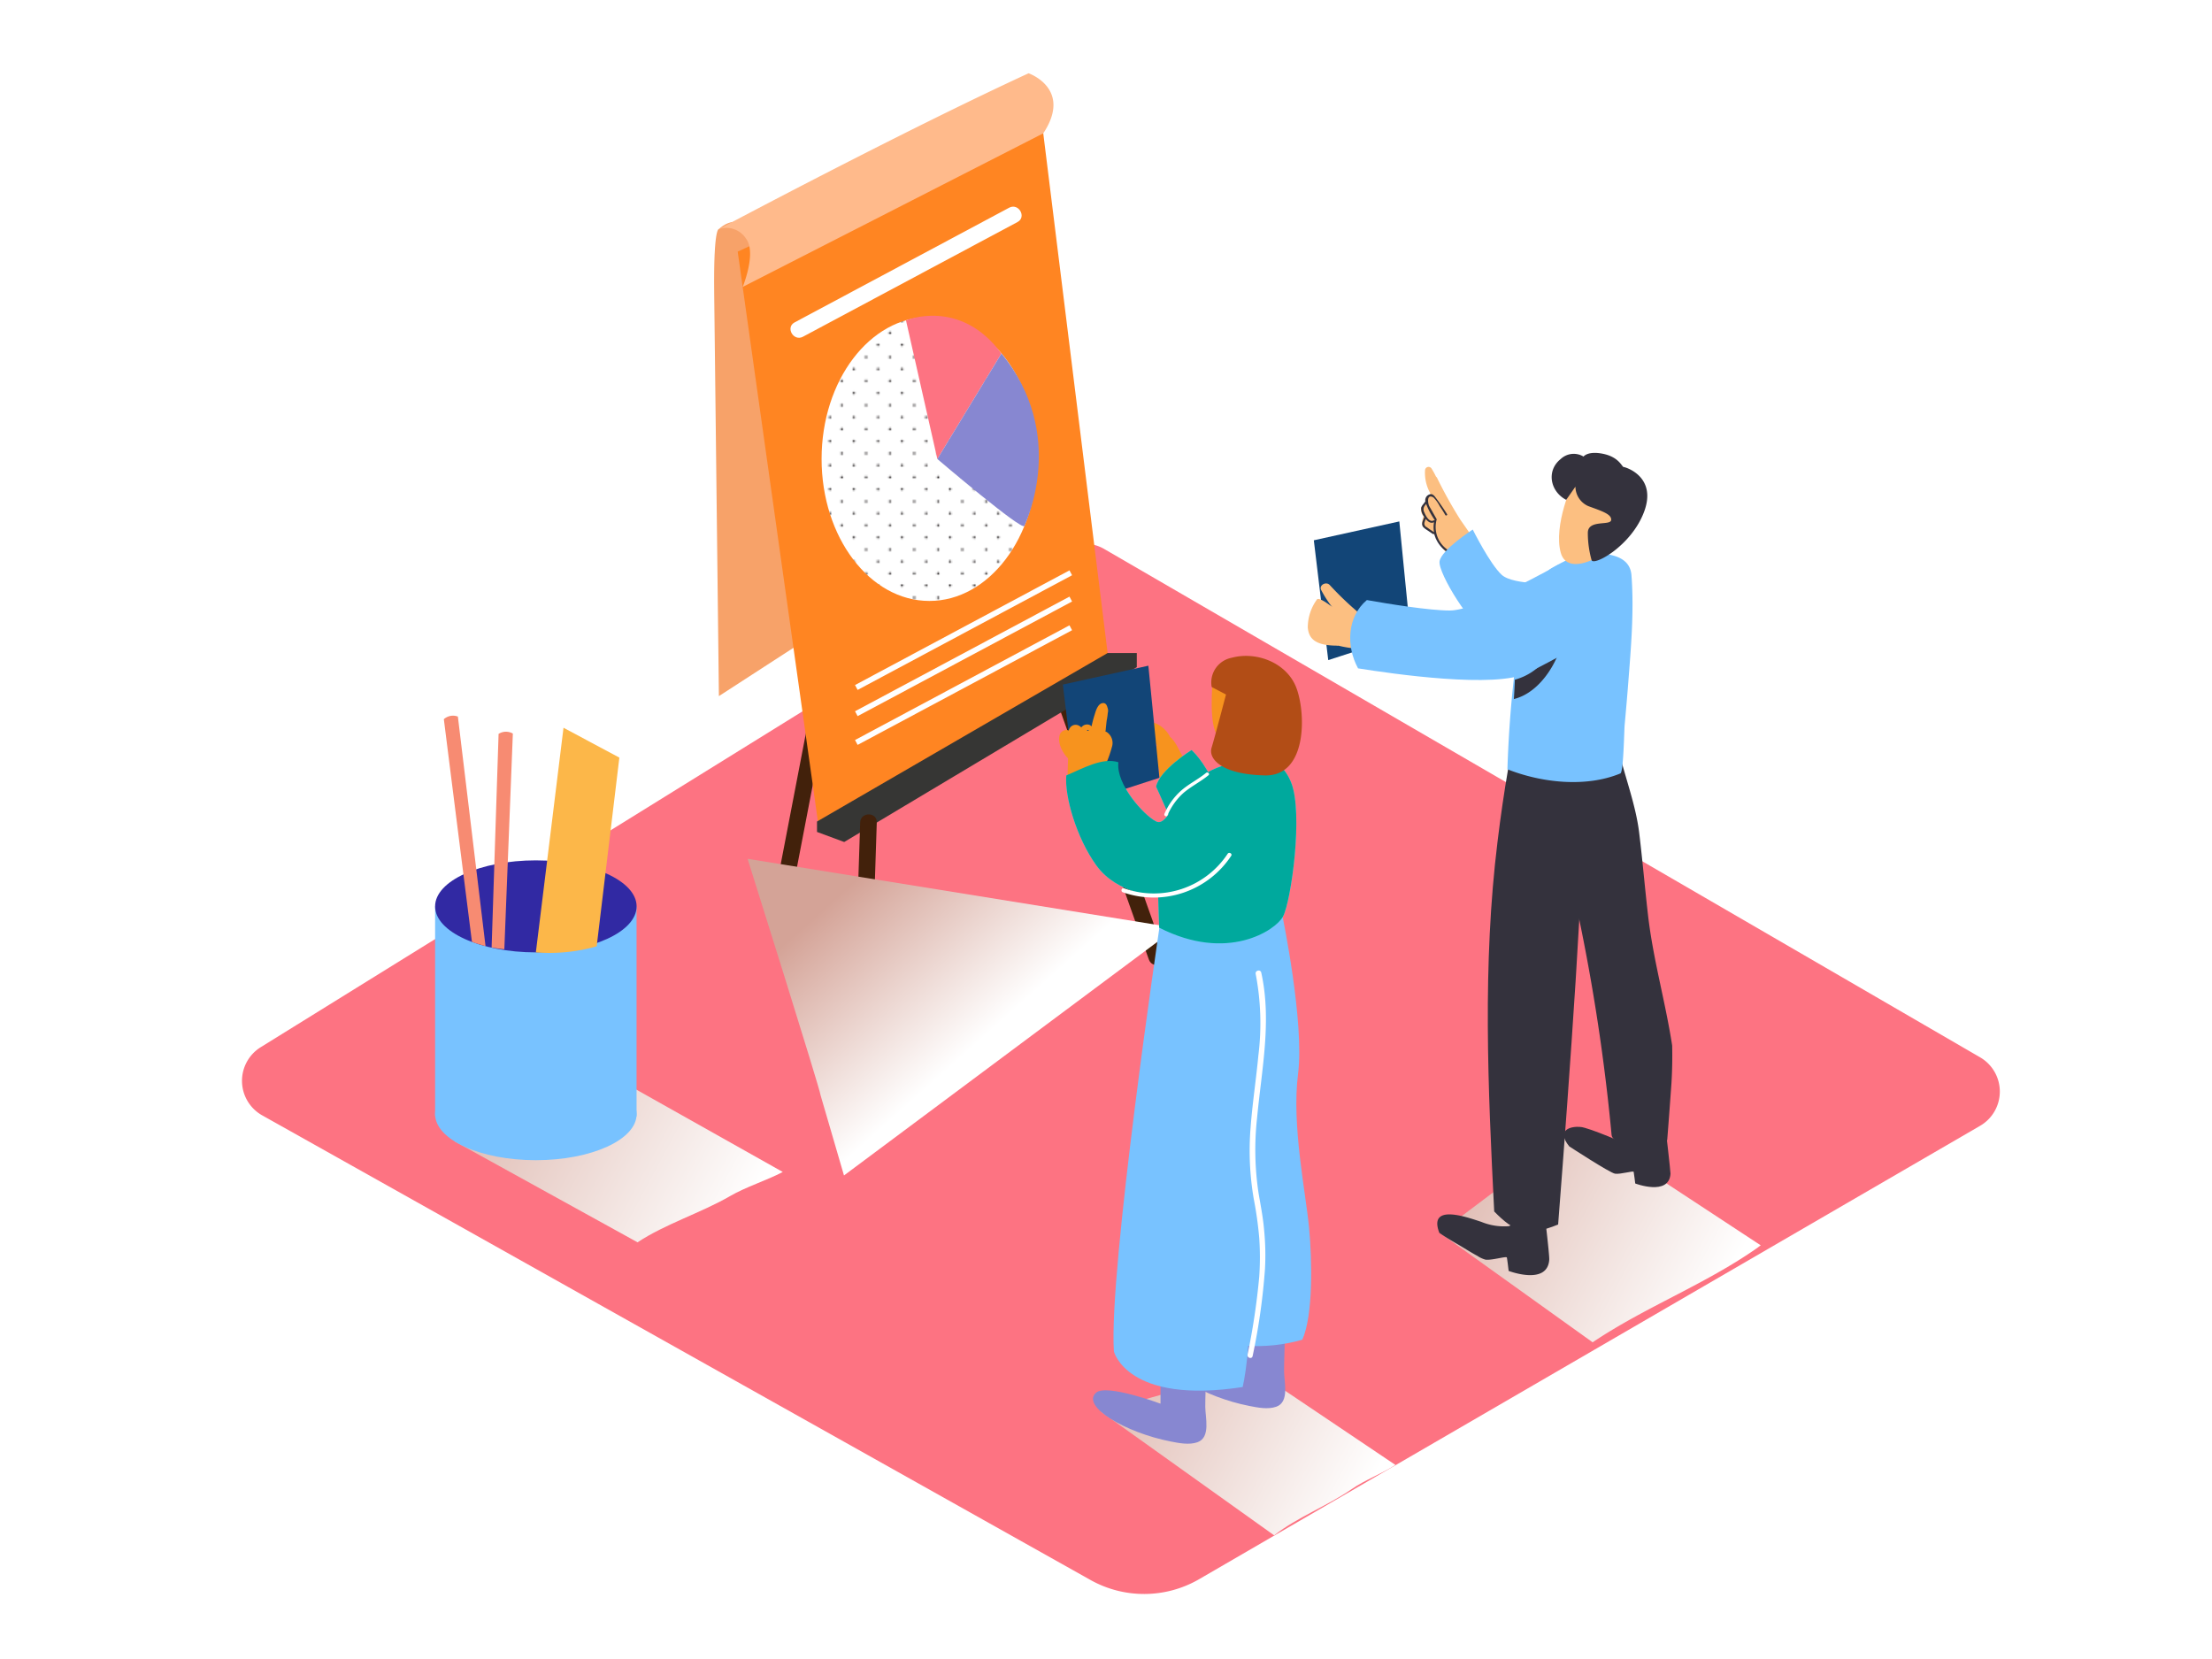 <svg xmlns="http://www.w3.org/2000/svg" xmlns:xlink="http://www.w3.org/1999/xlink" viewBox="0 0 400 300"><defs><linearGradient id="linear-gradient" x1="-171.1" y1="202.72" x2="-232.34" y2="235.72" gradientTransform="matrix(-1, 0, 0, 1, 77.68, 0)" gradientUnits="userSpaceOnUse"><stop offset="0" stop-color="#d4a397"/><stop offset="1" stop-color="#fff"/></linearGradient><pattern id="_10_dpi_10_" data-name="10 dpi 10%" width="28.8" height="28.8" patternTransform="translate(17.42 12.38) scale(0.3)" patternUnits="userSpaceOnUse" viewBox="0 0 28.8 28.8"><rect width="28.8" height="28.8" fill="none"/><circle cx="28.8" cy="28.8" r="0.72" fill="#231f20"/><circle cx="14.4" cy="28.8" r="0.72" fill="#231f20"/><circle cx="28.8" cy="14.4" r="0.72" fill="#231f20"/><circle cx="14.4" cy="14.4" r="0.72" fill="#231f20"/><circle cx="7.2" cy="21.6" r="0.72" fill="#231f20"/><circle cx="21.6" cy="21.6" r="0.72" fill="#231f20"/><circle cx="7.2" cy="7.2" r="0.72" fill="#231f20"/><circle cx="21.6" cy="7.2" r="0.72" fill="#231f20"/><circle cy="28.8" r="0.72" fill="#231f20"/><circle cy="14.4" r="0.72" fill="#231f20"/><circle cx="28.8" r="0.72" fill="#231f20"/><circle cx="14.4" r="0.72" fill="#231f20"/><circle r="0.72" fill="#231f20"/></pattern><linearGradient id="linear-gradient-2" x1="154.82" y1="159.05" x2="179.25" y2="186.38" gradientTransform="matrix(1, 0, 0, 1, 0, 0)" xlink:href="#linear-gradient"/><linearGradient id="linear-gradient-3" x1="8.2" y1="186.16" x2="-56.2" y2="220.86" xlink:href="#linear-gradient"/><linearGradient id="linear-gradient-4" x1="-107.87" y1="239.46" x2="-168.22" y2="271.97" xlink:href="#linear-gradient"/></defs><title>121-130</title><g style="isolation:isolate"><g id="Layer_2" data-name="Layer 2"><polyline points="253.04 94.29 237.58 97.7 240.19 119.37 255.04 114.56" fill="#124577"/><path d="M197.16,285.69l-149.75-84a7.16,7.16,0,0,1-.27-12.32L192.31,99.38a7.16,7.16,0,0,1,7.36-.11l158.4,91.93a7.16,7.16,0,0,1,0,12.38l-141.25,82A19.84,19.84,0,0,1,197.16,285.69Z" fill="#fd7382"/><path d="M317.83,225.62a6.77,6.77,0,0,1,.57-.42l-32.63-21.44-25.44,19.15L288,242.73C297.54,236.31,308.37,232.27,317.83,225.62Z" fill="url(#linear-gradient)" style="mix-blend-mode:multiply"/><path d="M267.15,98.86c.36-.11-2.83-4.5-3.09-4.91a79.58,79.58,0,0,1-4.2-7.55.54.54,0,0,0-.18-.2,13.59,13.59,0,0,0-.79-1.44.64.64,0,0,0-1.2.31,7.5,7.5,0,0,0,1,4.21c-.31.35-.66.72-1,1.11a.26.26,0,0,1,.1.29,1.94,1.94,0,0,1-.32.59,1.39,1.39,0,0,1-.29.34.31.31,0,0,1-.17.07,2,2,0,0,0,.41,1.7,2.56,2.56,0,0,0-.12,1.84l0,.08.1,0a18.76,18.76,0,0,1,2.28,1.58.29.29,0,0,1-.09.46,16.8,16.8,0,0,0,1.88.77.55.55,0,0,0,.44,0c.08.08.16.16.25.24a.65.65,0,0,0,1.08-.27.74.74,0,0,0,0-.23l.23.26a.74.74,0,0,0,.66.93.75.75,0,0,0,.83-.59.87.87,0,0,0,0-.29l.49.75a.18.18,0,0,0,.32-.05.14.14,0,0,0,0-.07,10,10,0,0,1,.68,1.34C269.85,105.07,267.24,99,267.15,98.86Zm-2.84-.14a.41.41,0,0,1-.4-.38.66.66,0,0,0,.55-.11l0,0a.17.17,0,0,0,.26,0s0,0,0,0A.41.41,0,0,1,264.31,98.73Z" fill="#fcbf81"/><path d="M266.29,98.75a7,7,0,0,1-1.72-2,1.34,1.34,0,0,0-1.86-.52,7.86,7.86,0,0,1-.07-1.07c0-1.81-2.85-1.84-2.82,0a6.86,6.86,0,0,0,1.09,4,11.55,11.55,0,0,0,3.07,2.72,1.45,1.45,0,0,0,2.15-1.09l.13-.1A1.42,1.42,0,0,0,266.29,98.75Z" fill="#fcbf81"/><path d="M261.95,99.53A5,5,0,0,1,259.78,94a.16.16,0,0,0,0-.14.17.17,0,0,0,0,0l-.95-1.68c-.14-.25-.3-.5-.42-.76-.2-.45-.45-2.19.81-1.46a6.64,6.64,0,0,1,1.14,1.59c.36.52.7,1.06,1,1.59.12.19.43,0,.31-.17q-.93-1.49-2-2.91c-.32-.44-.66-.9-1.26-.62a1.09,1.09,0,0,0-.66,1.2c-.22.42-.68.74-.76,1.23a2.41,2.41,0,0,0,.42,1.4l.16.27a.17.17,0,0,0-.06.08c-.2.54-.57,1.14-.16,1.66a2.63,2.63,0,0,0,.63.52l1.13.76a.16.16,0,0,0,.23-.05,5.72,5.72,0,0,0,2.39,3.34C262,100,262.14,99.66,261.95,99.53Zm-4.39-6.88a1.07,1.07,0,0,1,.07-1.18c.09-.12.18-.23.26-.34A13.4,13.4,0,0,0,259.42,94l0,.12a.16.16,0,0,0-.19,0C258.44,94.53,257.79,93.19,257.56,92.65Zm.4,2.67a.73.73,0,0,1-.38-.78,3.89,3.89,0,0,1,.25-.7c.37.49.89.89,1.49.59a4.93,4.93,0,0,0,0,1.81C258.87,95.93,258.4,95.64,258,95.32Z" fill="#34323d"/><path d="M281.92,105.52s-8.23.39-10.37-1.58-5.23-8.18-5.23-8.18-5.67,3.64-6,5.74,5.93,12.24,8.68,12.92" fill="#78c2ff"/><path d="M294.4,207s-7-3.09-8.63-3.22-4.47.45-2,3.52c0,0,7.32,4.79,8.28,4.94s3.31-.58,3.37-.33.28,2.1.28,2.1,6.12,2.33,6.38-1.76c0-.53-.88-8.13-.88-8.13" fill="#34323d"/><path d="M302.38,189.06c-1.21-7.86-3.42-15.48-4.35-23.44-.58-5-1-10-1.61-15s-2.48-9.84-3.68-14.79a.54.54,0,0,1,.25-.61c-.06-.17-.11-.35-.16-.52-.62-.59-1.25-1.15-1.86-1.68l-8.55,5.76s.05,5.24.32,12.82c1,4.42,1.75,8.37,2.87,12.56a1.1,1.1,0,0,0-.26,1,355.19,355.19,0,0,1,6.07,40,1.16,1.16,0,0,0,.76,1l.24,2.07c7.44,2.87,9.07-2.13,9.07-2.13s.34-4.26.76-10.18C302.39,193.6,302.43,191.33,302.38,189.06Z" fill="#34323d"/><path d="M239.42,108.84c.44.26.92.56,1.47.93a19.76,19.76,0,0,1-1.94-3c-.55-.92.82-1.68,1.49-1a58.06,58.06,0,0,0,6.11,5.75.93.93,0,0,1,.25.28l1.33,0c.4,0,.77,0,1.14,0l.32,0a.81.81,0,0,1,.75.23,2.59,2.59,0,0,1,.5.23.84.84,0,0,1,.14.12c.44,0,.88.08,1.31.14a1,1,0,0,1,.71,1.37l.18-.1c1-.61,1.77,1,.79,1.63a13.2,13.2,0,0,1-6.92,1.95.79.79,0,0,1-.78.1l-.42-.15a20,20,0,0,1-6.06-1.26,5.48,5.48,0,0,0-1.62-.37h0C238.54,113.39,239,111.12,239.42,108.84Z" fill="#fcbf81"/><path d="M279.18,218.42,275,219.9a2.28,2.28,0,0,1-1.67,1.52.92.92,0,0,1-.58.32,10.83,10.83,0,0,1-4.91-.8c-2-.62-9.71-3.58-7.56,2,1.41,1,3,1.85,4.43,2.73.81.49,1.63,1,2.46,1.44a4.88,4.88,0,0,0,1.44.67c1.11.17,3.81-.67,3.88-.38s.32,2.42.32,2.42,7,2.68,7.34-2C280.24,227.15,279.18,218.42,279.18,218.42Z" fill="#34323d"/><path d="M285,176.13c.86-13.9,1.34-27.88,4.27-41.55.13-3.55,2.43-1.28,2.27-2.69-1.25-11.43-17.91,2.17-17.91,2.17-.67.55-.76,4.06-.89,4.85q-1.13,6.59-1.93,13.22c-2.76,22.33-1.74,44.54-.61,66.94,3.54,3.62,5.86,4.7,11.56,2.36,1.14-14.66,2.22-29.32,3.16-44Z" fill="#34323d"/><path d="M276.09,107c.16-.72,2-1.21,2.58-1.51,1.29-.7.54-1.92,1.8-2.68a43.37,43.37,0,0,1,5.72-2.79h.05c3.16,0,8.46-.18,8.78,4,.49,6.5-.08,13-.58,19.46-.2,2.6-.43,5.18-.66,7.72-.08.93-.2,8.43-.76,8.66-6.27,2.6-14.29,1.68-20.43-.75A208.6,208.6,0,0,1,276.09,107Z" fill="#78c2ff"/><path d="M281.72,113.6a10.6,10.6,0,0,1-7.79,9.31c0,.43-.13,3.07-.18,3.5,5-1.2,8.7-7.49,9.22-12.81C283.05,112.79,281.8,112.8,281.72,113.6Z" fill="#34323d"/><path d="M284.78,86.91c-.41.11-3.92,8.17-2.54,13.06s9.69-.14,11.78-3.87S292.64,84.88,284.78,86.91Z" fill="#fcbf81"/><path d="M284.89,88a3.87,3.87,0,0,0,2.32,3.52c2.33.86,4.26,1.44,4.14,2.52s-4.21-.15-4.22,2.31a18.37,18.37,0,0,0,.67,4.91c.26,1.21,7.24-2.49,9.54-8.81s-3.46-8-3.74-8-.8-1.76-3.63-2.37-3.62.48-3.62.48a3.43,3.43,0,0,0-4.13.45c-2.61,2.07-1.94,5.85,1,7.38Z" fill="#34323d"/><path d="M281.73,102.15s-14.38,8.24-19.56,8.25c-3.74,0-11.14-1.21-15-1.89-3.56,3-3.8,8.3-1.59,12.35,6.28,1,24.88,3.7,30.71.81,7.06-3.5,14.83-8.19,14.83-8.19S298.18,106.58,281.73,102.15Z" fill="#78c2ff"/><path d="M240.89,109.77s-2.15-1.77-2.71-1.41a8.61,8.61,0,0,0-1.69,5.15c.18,1.78,1.09,3.29,5.51,3.24" fill="#fcbf81"/><path d="M160.45,56l-17.78,92.52-2.57,13.36c-.36,1.89,2.53,2.69,2.89.8l17.78-92.52,2.57-13.36c.36-1.89-2.53-2.69-2.89-.8Z" fill="#42210b"/><path d="M187.22,115.82l20.53,57.69c.64,1.81,3.54,1,2.89-.8L190.11,115c-.64-1.81-3.54-1-2.89.8Z" fill="#42210b"/><path d="M130,41.42s-1-.44-.85,11.71.85,72.75.85,72.75l17.72-11.48-9.29-71.23S134.08,37.64,130,41.42Z" fill="#f7a269"/><polygon points="133.4 45.5 148.17 150.44 200.49 119.67 188.18 20.27 133.4 45.5" fill="#ff8522"/><path d="M134.3,51.89s2.55-6.18.61-8.73A4.25,4.25,0,0,0,130,41.42s32.5-17.33,56-28.17c0,0,8,2.77,2.66,10.86Z" fill="#ffba8b"/><polygon points="147.74 150.44 152.66 152.26 205.57 120.64 205.57 118.09 200.29 118.09 147.74 148.56 147.74 150.44" fill="#363634"/><path d="M155.55,148.72l-1.81,55.7c-.06,1.93,2.94,1.93,3,0l1.81-55.7c.06-1.93-2.94-1.93-3,0Z" fill="#42210b"/><ellipse cx="168.06" cy="82.99" rx="19.49" ry="25.68" fill="#fff"/><ellipse cx="168.06" cy="82.99" rx="19.49" ry="25.68" fill="url(#_10_dpi_10_)"/><path d="M169.5,83l-5.67-25.07s9.81-4.13,17.26,6Z" fill="#fd7382"/><path d="M169.5,83s15.36,13.1,15.75,12.1S193,78.55,181.1,63.91Z" fill="#8787d1"/><line x1="154.85" y1="124.32" x2="193.63" y2="103.58" fill="none" stroke="#fff" stroke-miterlimit="10"/><line x1="154.85" y1="129.06" x2="193.63" y2="108.33" fill="none" stroke="#fff" stroke-miterlimit="10"/><line x1="154.85" y1="134.26" x2="193.63" y2="113.52" fill="none" stroke="#fff" stroke-miterlimit="10"/><path d="M145.2,60.89,184,40.15c1.7-.91.19-3.5-1.51-2.59L143.69,58.3c-1.7.91-.19,3.5,1.51,2.59Z" fill="#fff"/><path d="M148.39,198.07c0-.81-13.2-42.77-13.2-42.77l77.48,12.5-60.05,44.76Z" fill="url(#linear-gradient-2)" style="mix-blend-mode:multiply"/><path d="M132,216.3c-5.17,3-11.77,5.06-16.71,8.35L82.18,206.38l28.5-11.81,30.87,17.36C138.7,213.43,134.78,214.67,132,216.3Z" fill="url(#linear-gradient-3)" style="mix-blend-mode:multiply"/><path d="M78.68,163.9V201.8s36.43,2,36.43,0V163.9" fill="#78c2ff"/><ellipse cx="96.9" cy="201.48" rx="18.22" ry="8.32" fill="#78c2ff"/><ellipse cx="96.9" cy="163.9" rx="18.22" ry="8.32" fill="#3129a3"/><path d="M85.54,170.37l.13.07c.7.24,1.41.46,2.13.65l-5-41.51a2.49,2.49,0,0,0-2.54.47l5.08,40.25Z" fill="#f78b72"/><path d="M91.2,171.65l1.54-39a2.49,2.49,0,0,0-2.58.06L88.9,171.33A20.42,20.42,0,0,0,91.2,171.65Z" fill="#f78b72"/><path d="M96.9,172.22l5-40.62L112,137l-4.1,34.12A31,31,0,0,1,96.9,172.22Z" fill="#fcb749"/><path d="M244.41,269.29c-4.32,3-9.84,5.06-14,8.35l-31.32-22.36,27.44-7.73,25.81,17.36C250,266.43,246.72,267.67,244.41,269.29Z" fill="url(#linear-gradient-4)" style="mix-blend-mode:multiply"/><path d="M209,130.81a5.36,5.36,0,0,1,2.53,2.32l0,.08c1.59,1.3,1.84,3.67,3.52,4.84,0,0,1.59,1.16,1.6,1.21s-.15-2.17-.15-2.16v0c.55,1.5,1.08,3,1.56,4.53a.94.94,0,0,1-.24.11l.18.09.15.09a.51.51,0,0,0,.3.34,1.2,1.2,0,0,1-1.68,1.41l-5.1-2.49a14.23,14.23,0,0,1-2-.58c0-.53-.08-1.07-.13-1.6a4.48,4.48,0,0,1-.34-4.23l-.09-.09,0-.06a3.89,3.89,0,0,1-1.61-2.54C207.45,131.35,208.18,130.43,209,130.81Z" fill="#f7931e"/><path d="M224.11,242.79v4.62s-9.75-3.62-11.64-2c-2.81,2.41,5.22,7.22,13.45,8.83,1.53.3,3.35.67,4.87.14,2.43-.85,1.41-4.53,1.41-6.42s.1-4,.14-6" fill="#8787d1"/><path d="M209.86,249.21v4.62s-9.75-3.62-11.64-2c-2.81,2.41,5.22,7.22,13.45,8.83,1.53.3,3.35.67,4.87.14,2.43-.85,1.41-4.53,1.41-6.42s.1-4,.14-6" fill="#8787d1"/><path d="M209.66,167.74s-9.23,62.21-8.23,76.66c0,0,2.41,9.63,23.28,6.42,0,0,1.81-7.22,1-19.47s-3-63.61-3-63.61Z" fill="#78c2ff"/><path d="M214.78,241.26,217.92,167l14-1.3s4,19.27,2.81,28.5,1.4,21.47,2,27.89c.54,5.76.76,15.72-1.23,20.17C228.78,244.22,221.49,243.57,214.78,241.26Z" fill="#78c2ff"/><path d="M215.48,135.63s-5.82,3.61-6.42,6.62c0,0,4.09,8.88,3.81,9.23-4.62,6,9.23-3.81,9.23-3.81S219.29,139.24,215.48,135.63Z" fill="#6de2fc"/><path d="M202.24,137.84c-.48,4,4.65,9.62,6.81,10.7,3,1.48,4.12-10.84,17.14-10.78.84,0,5.07-1.8,7.29,3.75s0,21.46-1.48,24.24c-1.31,2.45-10,8.33-22.39,2l-.18-5.74s-7.32-.16-11.19-5.54c-3.61-5-5.76-12.56-5.42-16.25C195.74,139,199.36,136.89,202.24,137.84Z" fill="#6de2fc"/><path d="M215.48,135.63s-5.82,3.61-6.42,6.62c0,0,4.09,8.88,3.81,9.23-4.62,6,9.23-3.81,9.23-3.81S219.29,139.24,215.48,135.63Z" fill="#00a99d"/><polyline points="207.66 120.38 192.2 123.79 194.81 145.46 209.66 140.65" fill="#124577"/><path d="M193,137a.46.46,0,0,0,.14.1q-.06,1.83-.1,3.66c0,.61.94.53,1-.08v-.16a.53.53,0,0,0,.63-.36l0-.12a.44.44,0,0,0,.46-.06.52.52,0,0,0,.34-.19.55.55,0,0,0,.41.21l0,.43c0,.53.88.59.94.05l0-.38c.14.4.88.4.92-.08l0-.53a.46.46,0,0,0,.16-.08v.09a.48.48,0,0,0,.94.05l.06-.24a.45.45,0,0,0,.63-.2,20.44,20.44,0,0,0,1.53-4,2.37,2.37,0,0,0-.84-2.67.43.43,0,0,0-.31-.12v0c.06-.65.13-1.31.21-2a11.1,11.1,0,0,0,.2-1.39,1.51,1.51,0,0,0-.06-1c-.11-.47-.37-.88-.92-.78-.85.16-1.19,1.42-1.4,2.11a19.57,19.57,0,0,0-.55,2.1,1.22,1.22,0,0,0-.38-.28,1.3,1.3,0,0,0-1.41.38l-.07.09a1.44,1.44,0,0,0-.36-.29,1.24,1.24,0,0,0-1.41.06,1.39,1.39,0,0,0-.5.78,1.23,1.23,0,0,0-1.65.88C191.23,134.32,192.08,136,193,137Zm3.91-4.86h-.29a.54.54,0,0,0-.06-.12.31.31,0,0,1,.26,0Z" fill="#f7931e"/><path d="M219.29,123.09c0,.13-.81,8.27,1,10.07s6.66,1.05,7.86-.91,2.67-4.54,1.39-7.58S219.51,121.08,219.29,123.09Z" fill="#f7931e"/><path d="M221.89,128.38a.81.81,0,0,1,.14-.87,3.93,3.93,0,0,1,2.2-1.37,1.65,1.65,0,0,1,1.93,1c.56,1.85-2.44,2.39-3.66,2.55a.82.82,0,0,1-.81-.81A.73.73,0,0,1,221.89,128.38Z" fill="#ffe8e6"/><path d="M225.6,244.95a124.13,124.13,0,0,0,2.11-14.09,50.17,50.17,0,0,0,0-7,67.71,67.71,0,0,0-1-7.11,51.58,51.58,0,0,1-.57-12.77c.32-4.38,1-8.72,1.41-13.09a47.11,47.11,0,0,0-.48-14.76c-.14-.63.83-.9,1-.27,1.94,8.72.07,17.56-.75,26.29a52.45,52.45,0,0,0,.26,13.56c.37,2.2.81,4.38,1,6.59a46.26,46.26,0,0,1,.17,7.14,115.49,115.49,0,0,1-2.22,15.71C226.44,245.85,225.48,245.58,225.6,244.95Z" fill="#fff"/><path d="M202.24,137.84c-.48,4,4.65,9.62,6.81,10.7,3,1.48,4.12-10.84,17.14-10.78.84,0,5.07-1.8,7.29,3.75s0,21.46-1.48,24.24c-1.31,2.45-10,8.33-22.39,2l-.18-5.74s-7.32-.16-11.19-5.54c-3.61-5-5.76-12.56-5.42-16.25C195.74,139,199.36,136.89,202.24,137.84Z" fill="#00a99d"/><path d="M203.26,160.63A16,16,0,0,0,222,154.39c.26-.4.9,0,.64.37a16.78,16.78,0,0,1-19.62,6.58C202.62,161.19,202.81,160.47,203.26,160.63Z" fill="#fff"/><path d="M210.57,147.16a11.92,11.92,0,0,1,2.88-4.07c1.42-1.29,3.17-2.12,4.65-3.33.3-.24.73.18.43.43-1.4,1.14-3,1.94-4.42,3.11a11.48,11.48,0,0,0-3,4.16C210.94,147.81,210.42,147.51,210.57,147.16Z" fill="#fff"/><path d="M219.11,124.23l2.59,1.36s-2,7.63-2.61,9.63,1.81,4.82,9.63,5,7.43-11.64,5.62-16.05-7.22-6.42-11.64-5.22A4.55,4.55,0,0,0,219.11,124.23Z" fill="#b24d16"/></g></g></svg>